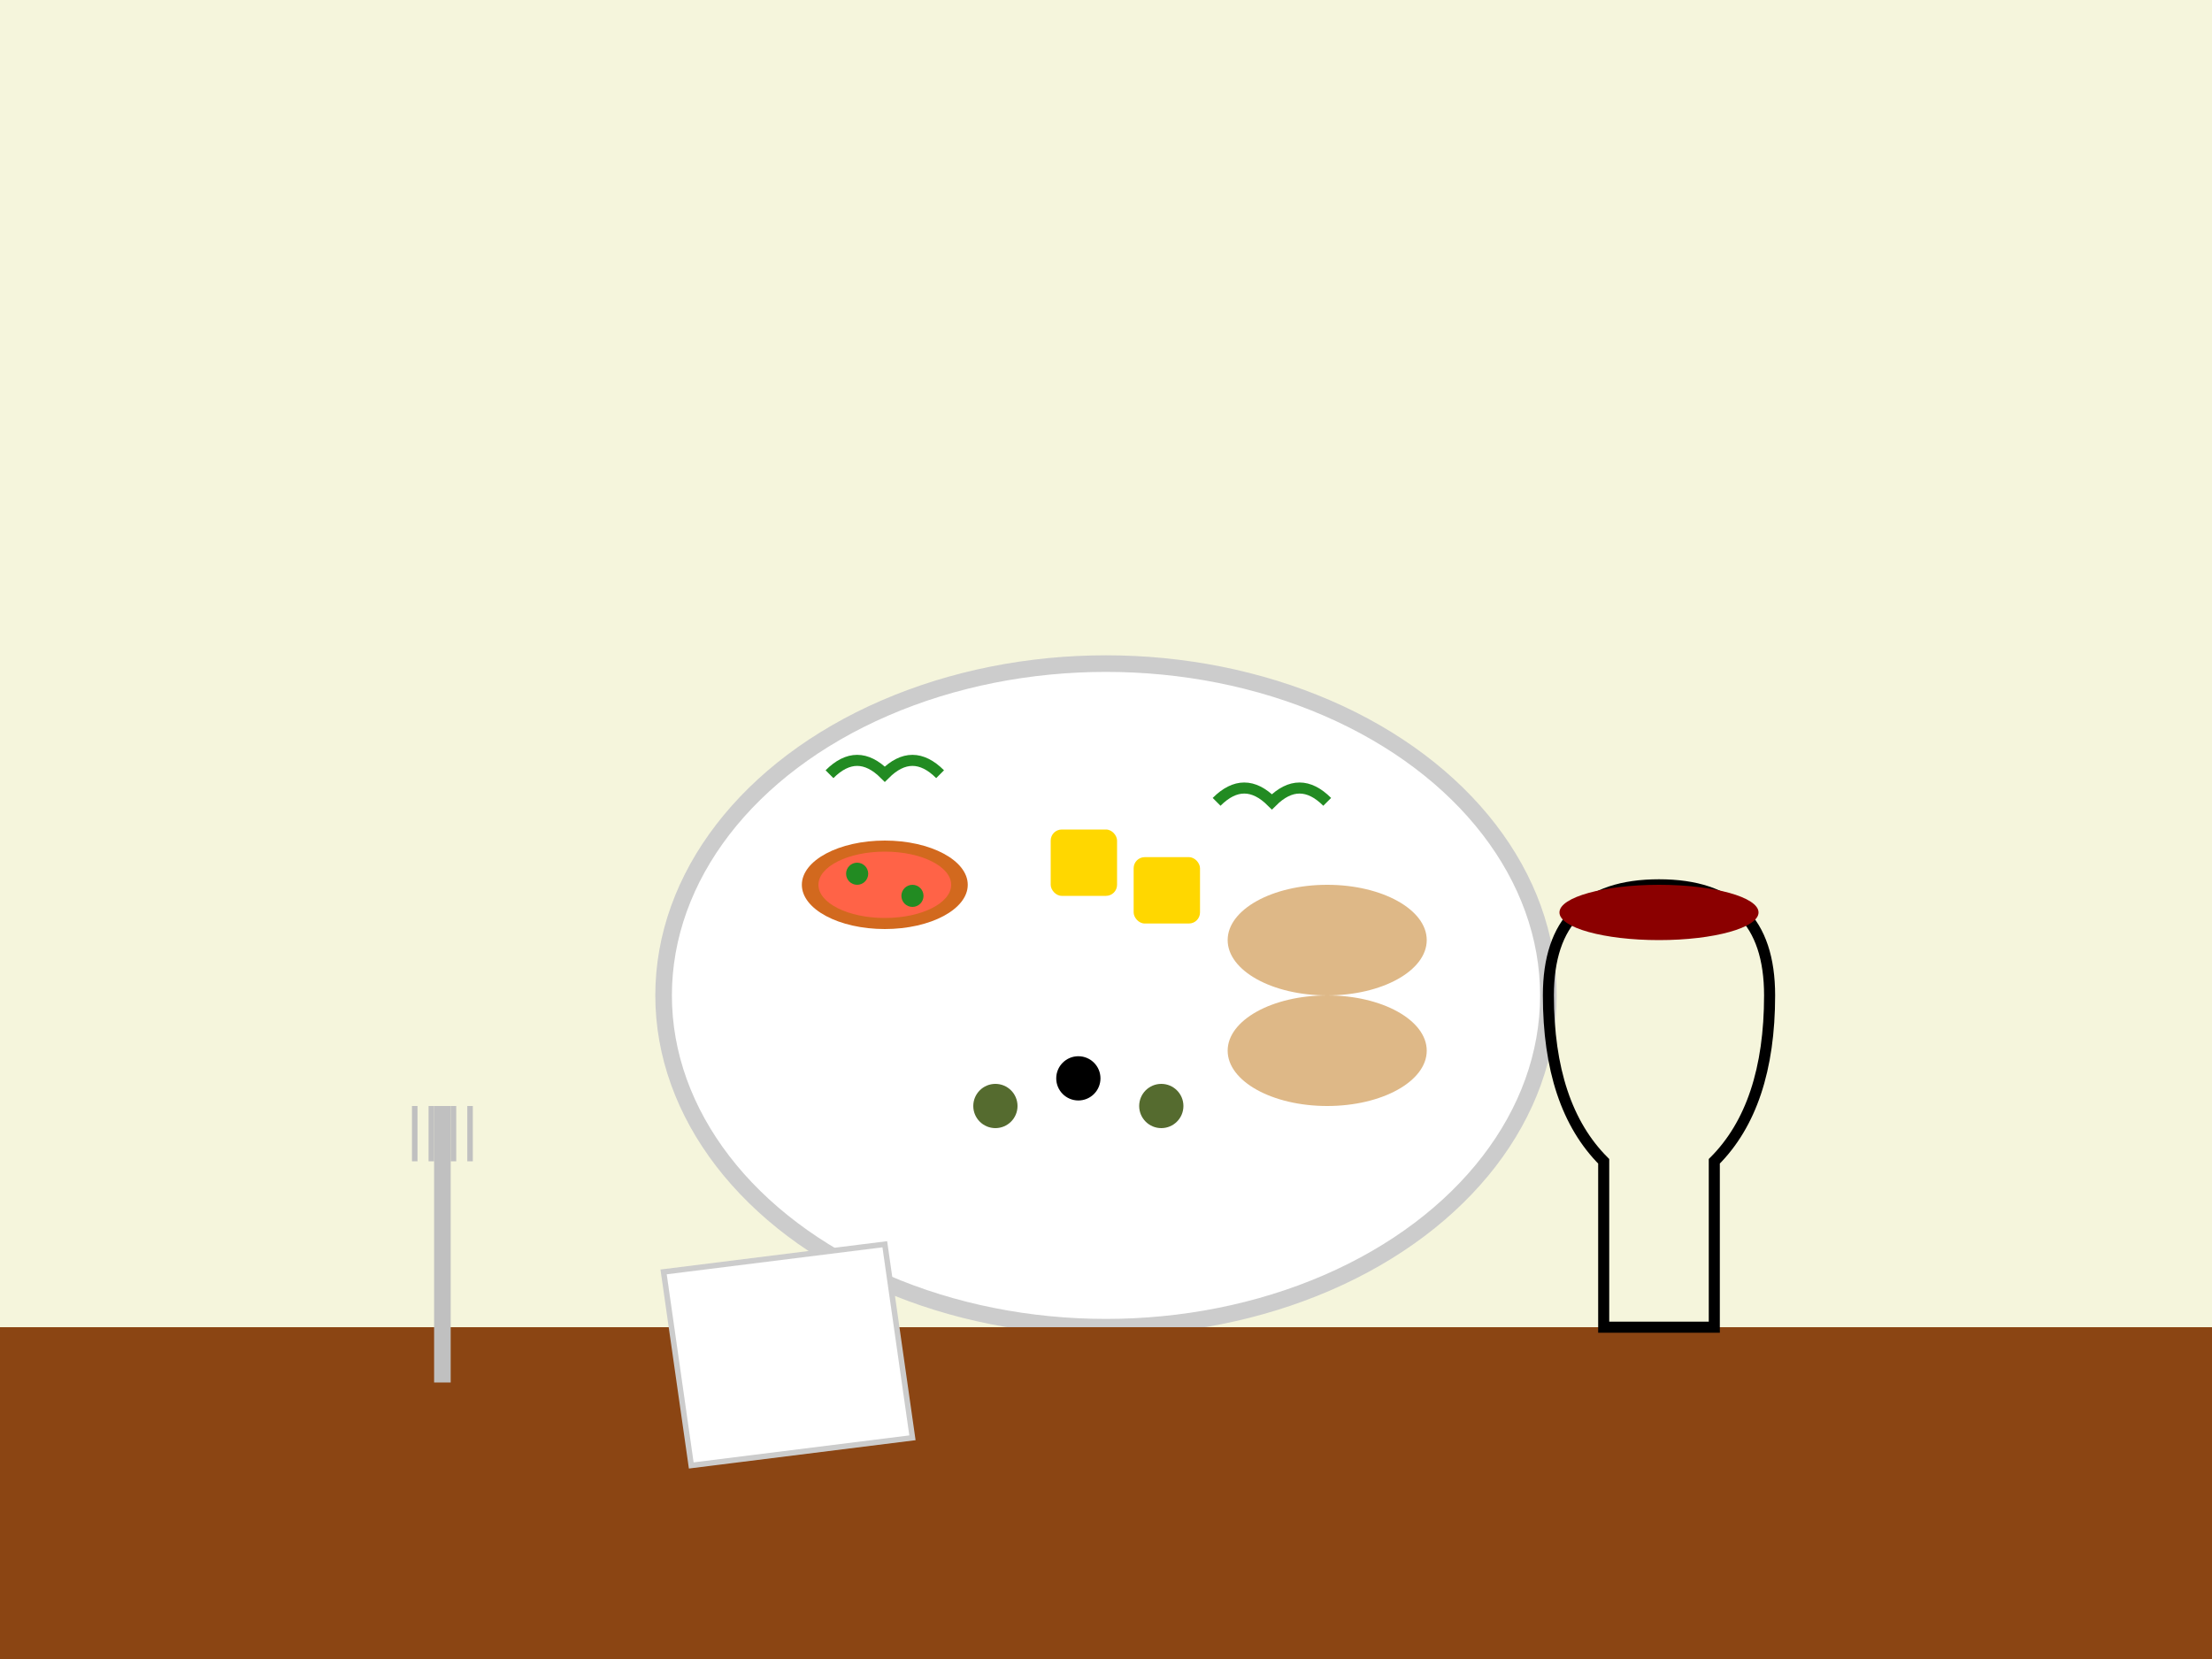 <svg width="400" height="300" xmlns="http://www.w3.org/2000/svg">
  <!-- Background -->
  <rect width="400" height="300" fill="#F5F5DC"/>
  
  <!-- Plate -->
  <ellipse cx="200" cy="180" rx="80" ry="60" fill="#FFF" stroke="#CCC" stroke-width="3"/>
  
  <!-- Food items -->
  <!-- Bruschetta -->
  <ellipse cx="160" cy="160" rx="15" ry="8" fill="#D2691E"/>
  <ellipse cx="160" cy="160" rx="12" ry="6" fill="#FF6347"/>
  <circle cx="155" cy="158" r="2" fill="#228B22"/>
  <circle cx="165" cy="162" r="2" fill="#228B22"/>
  
  <!-- Cheese cubes -->
  <rect x="190" y="150" width="12" height="12" fill="#FFD700" rx="2"/>
  <rect x="205" y="155" width="12" height="12" fill="#FFD700" rx="2"/>
  
  <!-- Olives -->
  <circle cx="180" cy="200" r="4" fill="#556B2F"/>
  <circle cx="195" cy="195" r="4" fill="#000"/>
  <circle cx="210" cy="200" r="4" fill="#556B2F"/>
  
  <!-- Crackers -->
  <ellipse cx="240" cy="170" rx="18" ry="10" fill="#DEB887"/>
  <ellipse cx="240" cy="190" rx="18" ry="10" fill="#DEB887"/>
  
  <!-- Garnish -->
  <path d="M 150 140 Q 155 135 160 140 Q 165 135 170 140" stroke="#228B22" stroke-width="2" fill="none"/>
  <path d="M 220 145 Q 225 140 230 145 Q 235 140 240 145" stroke="#228B22" stroke-width="2" fill="none"/>
  
  <!-- Table surface -->
  <rect x="0" y="240" width="400" height="60" fill="#8B4513"/>
  
  <!-- Napkin -->
  <polygon points="120,230 160,225 165,260 125,265" fill="#FFF" stroke="#CCC" stroke-width="1"/>
  
  <!-- Wine glass -->
  <path d="M 300 160 Q 320 160 320 180 Q 320 200 310 210 L 310 240 L 290 240 L 290 210 Q 280 200 280 180 Q 280 160 300 160" fill="none" stroke="#000" stroke-width="2"/>
  <ellipse cx="300" cy="165" rx="18" ry="5" fill="#8B0000"/>
  
  <!-- Fork -->
  <line x1="80" y1="200" x2="80" y2="250" stroke="#C0C0C0" stroke-width="3"/>
  <line x1="75" y1="200" x2="75" y2="210" stroke="#C0C0C0" stroke-width="1"/>
  <line x1="78" y1="200" x2="78" y2="210" stroke="#C0C0C0" stroke-width="1"/>
  <line x1="82" y1="200" x2="82" y2="210" stroke="#C0C0C0" stroke-width="1"/>
  <line x1="85" y1="200" x2="85" y2="210" stroke="#C0C0C0" stroke-width="1"/>
</svg>
